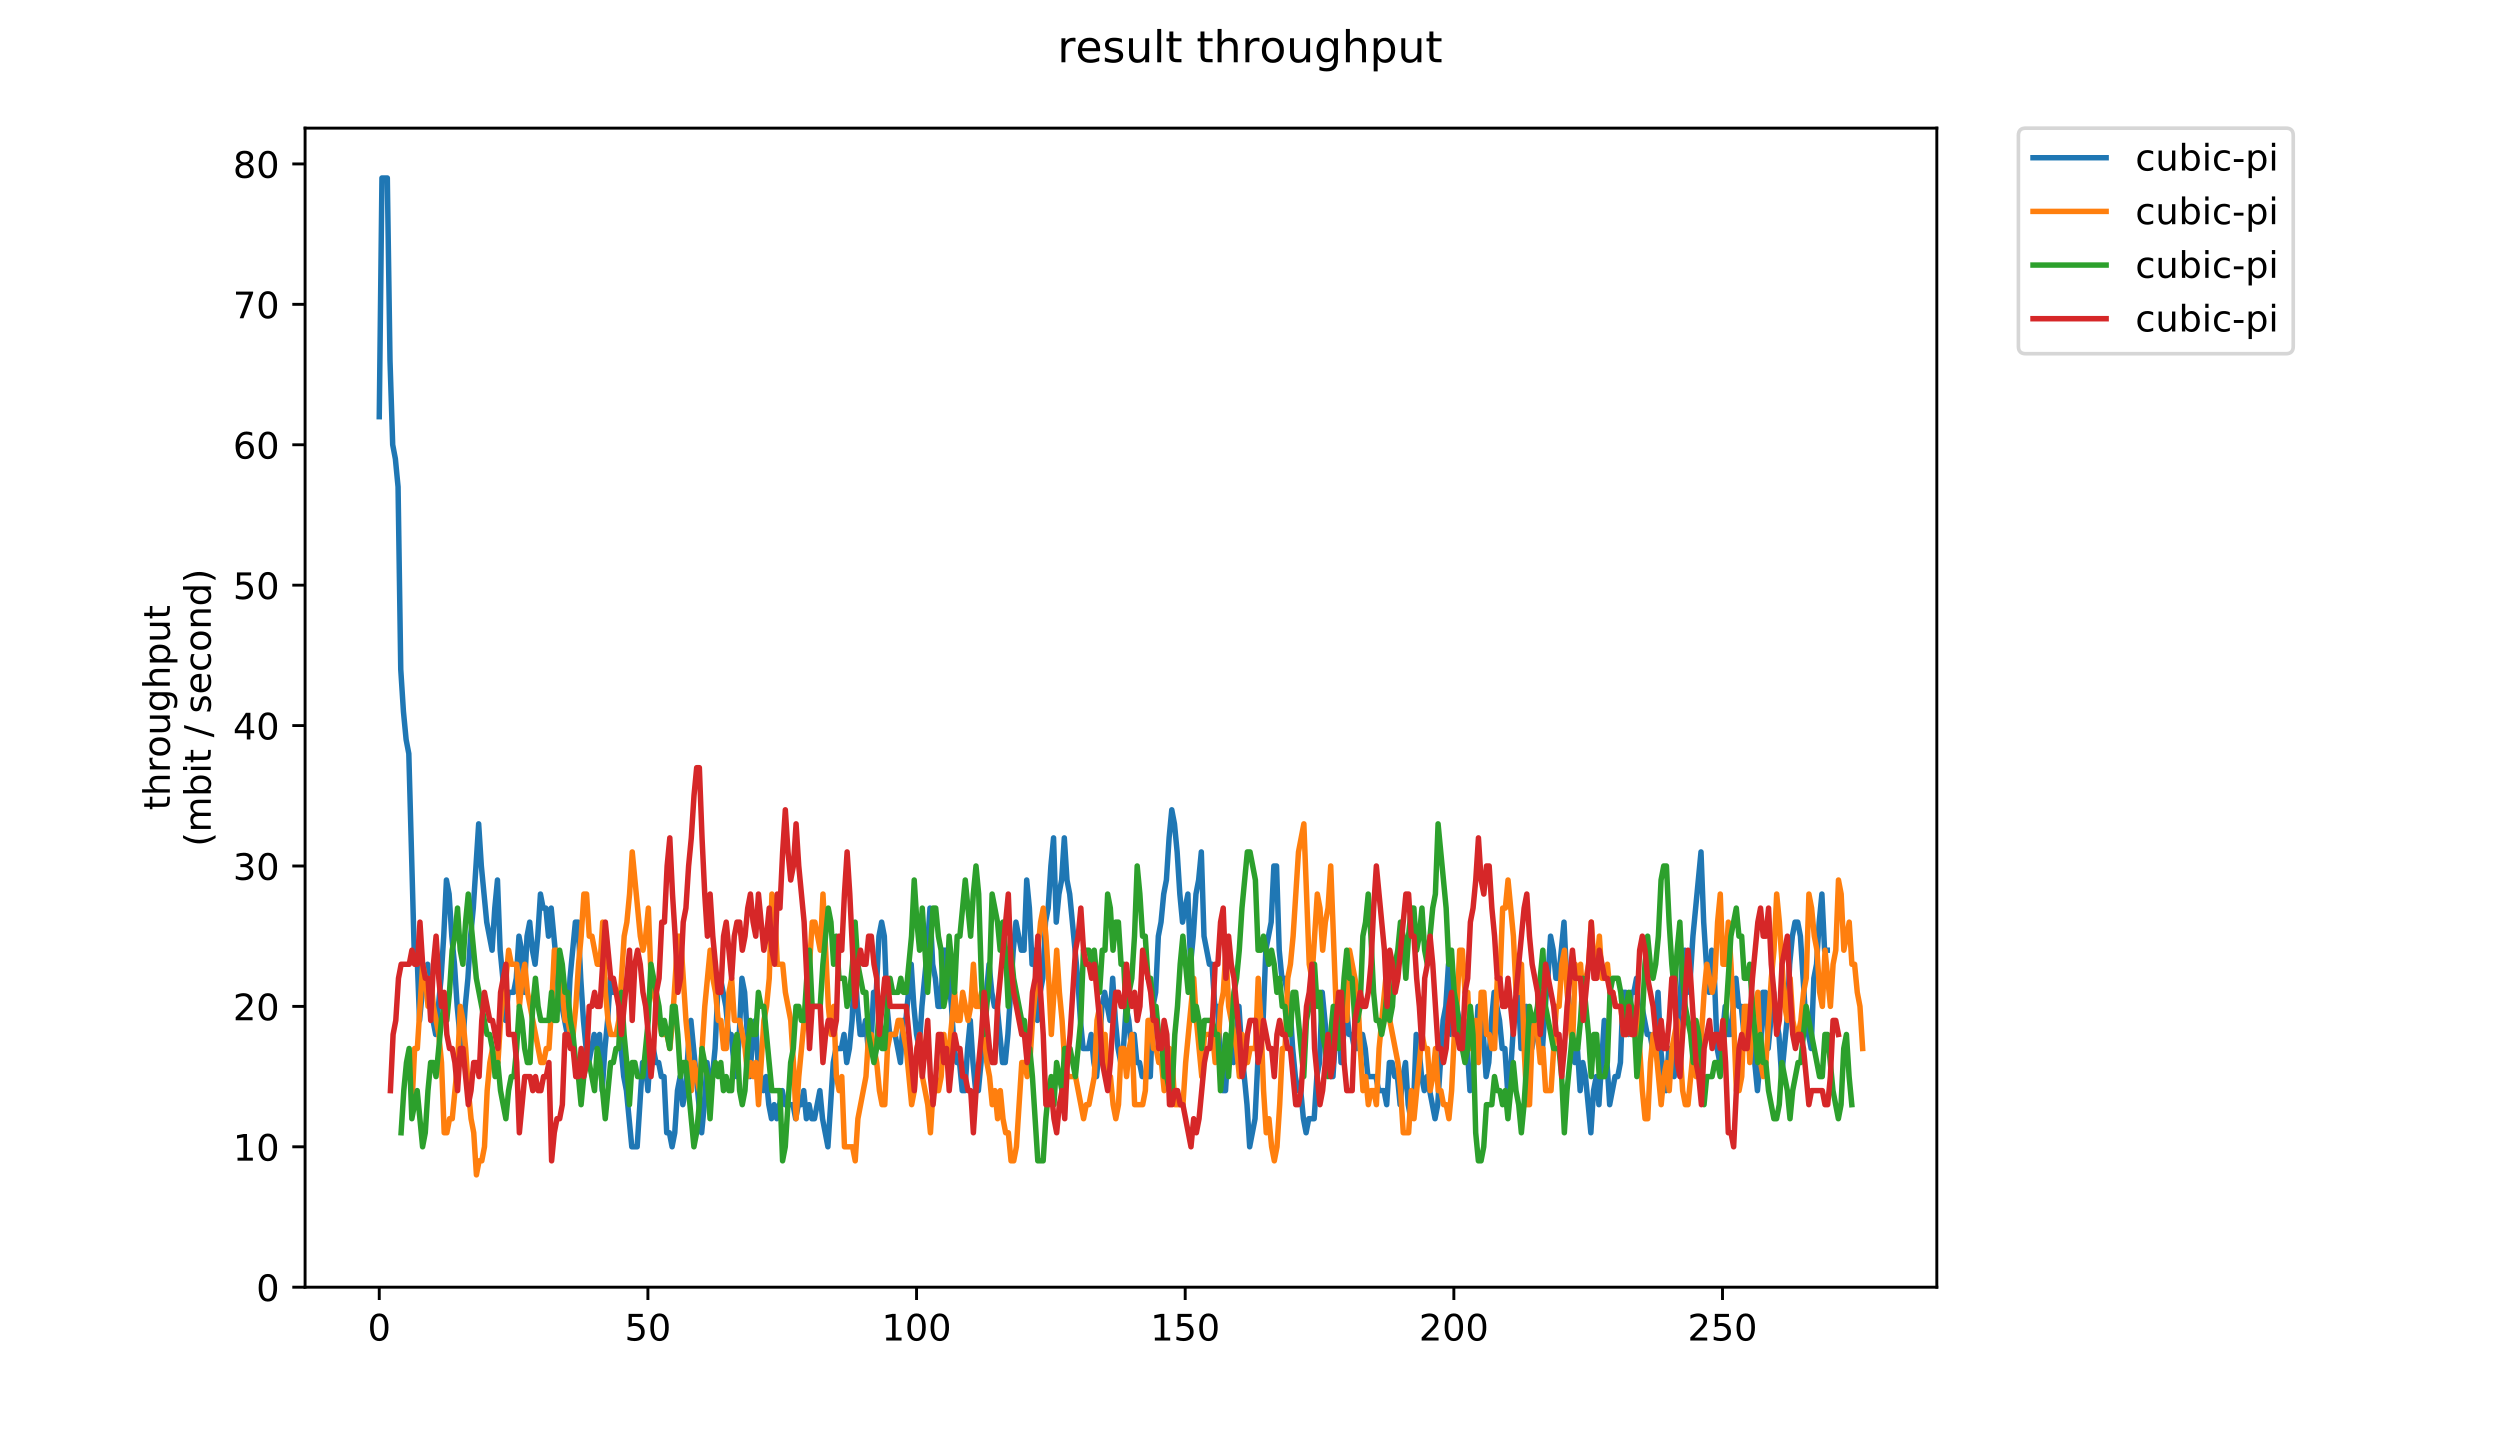 <?xml version="1.0" encoding="utf-8" standalone="no"?>
<!DOCTYPE svg PUBLIC "-//W3C//DTD SVG 1.1//EN"
  "http://www.w3.org/Graphics/SVG/1.1/DTD/svg11.dtd">
<!-- Created with matplotlib (https://matplotlib.org/) -->
<svg height="396pt" version="1.1" viewBox="0 0 684 396" width="684pt" xmlns="http://www.w3.org/2000/svg" xmlns:xlink="http://www.w3.org/1999/xlink">
 <defs>
  <style type="text/css">
*{stroke-linecap:butt;stroke-linejoin:round;}
  </style>
 </defs>
 <g id="figure_1">
  <g id="patch_1">
   <path d="M 0 396 
L 684 396 
L 684 0 
L 0 0 
z
" style="fill:#ffffff;"/>
  </g>
  <g id="axes_1">
   <g id="patch_2">
    <path d="M 83.472 352.174 
L 529.913 352.174 
L 529.913 35.062 
L 83.472 35.062 
z
" style="fill:#ffffff;"/>
   </g>
   <g id="matplotlib.axis_1">
    <g id="xtick_1">
     <g id="line2d_1">
      <defs>
       <path d="M 0 0 
L 0 3.5 
" id="m5f8011badd" style="stroke:#000000;stroke-width:0.8;"/>
      </defs>
      <g>
       <use style="stroke:#000000;stroke-width:0.8;" x="103.765" xlink:href="#m5f8011badd" y="352.174"/>
      </g>
     </g>
     <g id="text_1">
      <!-- 0 -->
      <defs>
       <path d="M 31.781 66.406 
Q 24.172 66.406 20.328 58.906 
Q 16.5 51.422 16.5 36.375 
Q 16.5 21.391 20.328 13.891 
Q 24.172 6.391 31.781 6.391 
Q 39.453 6.391 43.281 13.891 
Q 47.125 21.391 47.125 36.375 
Q 47.125 51.422 43.281 58.906 
Q 39.453 66.406 31.781 66.406 
z
M 31.781 74.219 
Q 44.047 74.219 50.516 64.516 
Q 56.984 54.828 56.984 36.375 
Q 56.984 17.969 50.516 8.266 
Q 44.047 -1.422 31.781 -1.422 
Q 19.531 -1.422 13.062 8.266 
Q 6.594 17.969 6.594 36.375 
Q 6.594 54.828 13.062 64.516 
Q 19.531 74.219 31.781 74.219 
z
" id="DejaVuSans-48"/>
      </defs>
      <g transform="translate(100.584 366.773)scale(0.1 -0.1)">
       <use xlink:href="#DejaVuSans-48"/>
      </g>
     </g>
    </g>
    <g id="xtick_2">
     <g id="line2d_2">
      <g>
       <use style="stroke:#000000;stroke-width:0.8;" x="177.267" xlink:href="#m5f8011badd" y="352.174"/>
      </g>
     </g>
     <g id="text_2">
      <!-- 50 -->
      <defs>
       <path d="M 10.797 72.906 
L 49.516 72.906 
L 49.516 64.594 
L 19.828 64.594 
L 19.828 46.734 
Q 21.969 47.469 24.109 47.828 
Q 26.266 48.188 28.422 48.188 
Q 40.625 48.188 47.75 41.5 
Q 54.891 34.812 54.891 23.391 
Q 54.891 11.625 47.562 5.094 
Q 40.234 -1.422 26.906 -1.422 
Q 22.312 -1.422 17.547 -0.641 
Q 12.797 0.141 7.719 1.703 
L 7.719 11.625 
Q 12.109 9.234 16.797 8.062 
Q 21.484 6.891 26.703 6.891 
Q 35.156 6.891 40.078 11.328 
Q 45.016 15.766 45.016 23.391 
Q 45.016 31 40.078 35.438 
Q 35.156 39.891 26.703 39.891 
Q 22.75 39.891 18.812 39.016 
Q 14.891 38.141 10.797 36.281 
z
" id="DejaVuSans-53"/>
      </defs>
      <g transform="translate(170.905 366.773)scale(0.1 -0.1)">
       <use xlink:href="#DejaVuSans-53"/>
       <use x="63.623" xlink:href="#DejaVuSans-48"/>
      </g>
     </g>
    </g>
    <g id="xtick_3">
     <g id="line2d_3">
      <g>
       <use style="stroke:#000000;stroke-width:0.8;" x="250.769" xlink:href="#m5f8011badd" y="352.174"/>
      </g>
     </g>
     <g id="text_3">
      <!-- 100 -->
      <defs>
       <path d="M 12.406 8.297 
L 28.516 8.297 
L 28.516 63.922 
L 10.984 60.406 
L 10.984 69.391 
L 28.422 72.906 
L 38.281 72.906 
L 38.281 8.297 
L 54.391 8.297 
L 54.391 0 
L 12.406 0 
z
" id="DejaVuSans-49"/>
      </defs>
      <g transform="translate(241.226 366.773)scale(0.1 -0.1)">
       <use xlink:href="#DejaVuSans-49"/>
       <use x="63.623" xlink:href="#DejaVuSans-48"/>
       <use x="127.246" xlink:href="#DejaVuSans-48"/>
      </g>
     </g>
    </g>
    <g id="xtick_4">
     <g id="line2d_4">
      <g>
       <use style="stroke:#000000;stroke-width:0.8;" x="324.271" xlink:href="#m5f8011badd" y="352.174"/>
      </g>
     </g>
     <g id="text_4">
      <!-- 150 -->
      <g transform="translate(314.728 366.773)scale(0.1 -0.1)">
       <use xlink:href="#DejaVuSans-49"/>
       <use x="63.623" xlink:href="#DejaVuSans-53"/>
       <use x="127.246" xlink:href="#DejaVuSans-48"/>
      </g>
     </g>
    </g>
    <g id="xtick_5">
     <g id="line2d_5">
      <g>
       <use style="stroke:#000000;stroke-width:0.8;" x="397.774" xlink:href="#m5f8011badd" y="352.174"/>
      </g>
     </g>
     <g id="text_5">
      <!-- 200 -->
      <defs>
       <path d="M 19.188 8.297 
L 53.609 8.297 
L 53.609 0 
L 7.328 0 
L 7.328 8.297 
Q 12.938 14.109 22.625 23.891 
Q 32.328 33.688 34.812 36.531 
Q 39.547 41.844 41.422 45.531 
Q 43.312 49.219 43.312 52.781 
Q 43.312 58.594 39.234 62.25 
Q 35.156 65.922 28.609 65.922 
Q 23.969 65.922 18.812 64.312 
Q 13.672 62.703 7.812 59.422 
L 7.812 69.391 
Q 13.766 71.781 18.938 73 
Q 24.125 74.219 28.422 74.219 
Q 39.75 74.219 46.484 68.547 
Q 53.219 62.891 53.219 53.422 
Q 53.219 48.922 51.531 44.891 
Q 49.859 40.875 45.406 35.406 
Q 44.188 33.984 37.641 27.219 
Q 31.109 20.453 19.188 8.297 
z
" id="DejaVuSans-50"/>
      </defs>
      <g transform="translate(388.23 366.773)scale(0.1 -0.1)">
       <use xlink:href="#DejaVuSans-50"/>
       <use x="63.623" xlink:href="#DejaVuSans-48"/>
       <use x="127.246" xlink:href="#DejaVuSans-48"/>
      </g>
     </g>
    </g>
    <g id="xtick_6">
     <g id="line2d_6">
      <g>
       <use style="stroke:#000000;stroke-width:0.8;" x="471.276" xlink:href="#m5f8011badd" y="352.174"/>
      </g>
     </g>
     <g id="text_6">
      <!-- 250 -->
      <g transform="translate(461.732 366.773)scale(0.1 -0.1)">
       <use xlink:href="#DejaVuSans-50"/>
       <use x="63.623" xlink:href="#DejaVuSans-53"/>
       <use x="127.246" xlink:href="#DejaVuSans-48"/>
      </g>
     </g>
    </g>
   </g>
   <g id="matplotlib.axis_2">
    <g id="ytick_1">
     <g id="line2d_7">
      <defs>
       <path d="M 0 0 
L -3.5 0 
" id="m1d75eee32a" style="stroke:#000000;stroke-width:0.8;"/>
      </defs>
      <g>
       <use style="stroke:#000000;stroke-width:0.8;" x="83.472" xlink:href="#m1d75eee32a" y="352.174"/>
      </g>
     </g>
     <g id="text_7">
      <!-- 0 -->
      <g transform="translate(70.11 355.973)scale(0.1 -0.1)">
       <use xlink:href="#DejaVuSans-48"/>
      </g>
     </g>
    </g>
    <g id="ytick_2">
     <g id="line2d_8">
      <g>
       <use style="stroke:#000000;stroke-width:0.8;" x="83.472" xlink:href="#m1d75eee32a" y="313.76"/>
      </g>
     </g>
     <g id="text_8">
      <!-- 10 -->
      <g transform="translate(63.747 317.559)scale(0.1 -0.1)">
       <use xlink:href="#DejaVuSans-49"/>
       <use x="63.623" xlink:href="#DejaVuSans-48"/>
      </g>
     </g>
    </g>
    <g id="ytick_3">
     <g id="line2d_9">
      <g>
       <use style="stroke:#000000;stroke-width:0.8;" x="83.472" xlink:href="#m1d75eee32a" y="275.345"/>
      </g>
     </g>
     <g id="text_9">
      <!-- 20 -->
      <g transform="translate(63.747 279.144)scale(0.1 -0.1)">
       <use xlink:href="#DejaVuSans-50"/>
       <use x="63.623" xlink:href="#DejaVuSans-48"/>
      </g>
     </g>
    </g>
    <g id="ytick_4">
     <g id="line2d_10">
      <g>
       <use style="stroke:#000000;stroke-width:0.8;" x="83.472" xlink:href="#m1d75eee32a" y="236.931"/>
      </g>
     </g>
     <g id="text_10">
      <!-- 30 -->
      <defs>
       <path d="M 40.578 39.312 
Q 47.656 37.797 51.625 33 
Q 55.609 28.219 55.609 21.188 
Q 55.609 10.406 48.188 4.484 
Q 40.766 -1.422 27.094 -1.422 
Q 22.516 -1.422 17.656 -0.516 
Q 12.797 0.391 7.625 2.203 
L 7.625 11.719 
Q 11.719 9.328 16.594 8.109 
Q 21.484 6.891 26.812 6.891 
Q 36.078 6.891 40.938 10.547 
Q 45.797 14.203 45.797 21.188 
Q 45.797 27.641 41.281 31.266 
Q 36.766 34.906 28.719 34.906 
L 20.219 34.906 
L 20.219 43.016 
L 29.109 43.016 
Q 36.375 43.016 40.234 45.922 
Q 44.094 48.828 44.094 54.297 
Q 44.094 59.906 40.109 62.906 
Q 36.141 65.922 28.719 65.922 
Q 24.656 65.922 20.016 65.031 
Q 15.375 64.156 9.812 62.312 
L 9.812 71.094 
Q 15.438 72.656 20.344 73.438 
Q 25.25 74.219 29.594 74.219 
Q 40.828 74.219 47.359 69.109 
Q 53.906 64.016 53.906 55.328 
Q 53.906 49.266 50.438 45.094 
Q 46.969 40.922 40.578 39.312 
z
" id="DejaVuSans-51"/>
      </defs>
      <g transform="translate(63.747 240.73)scale(0.1 -0.1)">
       <use xlink:href="#DejaVuSans-51"/>
       <use x="63.623" xlink:href="#DejaVuSans-48"/>
      </g>
     </g>
    </g>
    <g id="ytick_5">
     <g id="line2d_11">
      <g>
       <use style="stroke:#000000;stroke-width:0.8;" x="83.472" xlink:href="#m1d75eee32a" y="198.516"/>
      </g>
     </g>
     <g id="text_11">
      <!-- 40 -->
      <defs>
       <path d="M 37.797 64.312 
L 12.891 25.391 
L 37.797 25.391 
z
M 35.203 72.906 
L 47.609 72.906 
L 47.609 25.391 
L 58.016 25.391 
L 58.016 17.188 
L 47.609 17.188 
L 47.609 0 
L 37.797 0 
L 37.797 17.188 
L 4.891 17.188 
L 4.891 26.703 
z
" id="DejaVuSans-52"/>
      </defs>
      <g transform="translate(63.747 202.315)scale(0.1 -0.1)">
       <use xlink:href="#DejaVuSans-52"/>
       <use x="63.623" xlink:href="#DejaVuSans-48"/>
      </g>
     </g>
    </g>
    <g id="ytick_6">
     <g id="line2d_12">
      <g>
       <use style="stroke:#000000;stroke-width:0.8;" x="83.472" xlink:href="#m1d75eee32a" y="160.102"/>
      </g>
     </g>
     <g id="text_12">
      <!-- 50 -->
      <g transform="translate(63.747 163.901)scale(0.1 -0.1)">
       <use xlink:href="#DejaVuSans-53"/>
       <use x="63.623" xlink:href="#DejaVuSans-48"/>
      </g>
     </g>
    </g>
    <g id="ytick_7">
     <g id="line2d_13">
      <g>
       <use style="stroke:#000000;stroke-width:0.8;" x="83.472" xlink:href="#m1d75eee32a" y="121.687"/>
      </g>
     </g>
     <g id="text_13">
      <!-- 60 -->
      <defs>
       <path d="M 33.016 40.375 
Q 26.375 40.375 22.484 35.828 
Q 18.609 31.297 18.609 23.391 
Q 18.609 15.531 22.484 10.953 
Q 26.375 6.391 33.016 6.391 
Q 39.656 6.391 43.531 10.953 
Q 47.406 15.531 47.406 23.391 
Q 47.406 31.297 43.531 35.828 
Q 39.656 40.375 33.016 40.375 
z
M 52.594 71.297 
L 52.594 62.312 
Q 48.875 64.062 45.094 64.984 
Q 41.312 65.922 37.594 65.922 
Q 27.828 65.922 22.672 59.328 
Q 17.531 52.734 16.797 39.406 
Q 19.672 43.656 24.016 45.922 
Q 28.375 48.188 33.594 48.188 
Q 44.578 48.188 50.953 41.516 
Q 57.328 34.859 57.328 23.391 
Q 57.328 12.156 50.688 5.359 
Q 44.047 -1.422 33.016 -1.422 
Q 20.359 -1.422 13.672 8.266 
Q 6.984 17.969 6.984 36.375 
Q 6.984 53.656 15.188 63.938 
Q 23.391 74.219 37.203 74.219 
Q 40.922 74.219 44.703 73.484 
Q 48.484 72.75 52.594 71.297 
z
" id="DejaVuSans-54"/>
      </defs>
      <g transform="translate(63.747 125.486)scale(0.1 -0.1)">
       <use xlink:href="#DejaVuSans-54"/>
       <use x="63.623" xlink:href="#DejaVuSans-48"/>
      </g>
     </g>
    </g>
    <g id="ytick_8">
     <g id="line2d_14">
      <g>
       <use style="stroke:#000000;stroke-width:0.8;" x="83.472" xlink:href="#m1d75eee32a" y="83.273"/>
      </g>
     </g>
     <g id="text_14">
      <!-- 70 -->
      <defs>
       <path d="M 8.203 72.906 
L 55.078 72.906 
L 55.078 68.703 
L 28.609 0 
L 18.312 0 
L 43.219 64.594 
L 8.203 64.594 
z
" id="DejaVuSans-55"/>
      </defs>
      <g transform="translate(63.747 87.072)scale(0.1 -0.1)">
       <use xlink:href="#DejaVuSans-55"/>
       <use x="63.623" xlink:href="#DejaVuSans-48"/>
      </g>
     </g>
    </g>
    <g id="ytick_9">
     <g id="line2d_15">
      <g>
       <use style="stroke:#000000;stroke-width:0.8;" x="83.472" xlink:href="#m1d75eee32a" y="44.858"/>
      </g>
     </g>
     <g id="text_15">
      <!-- 80 -->
      <defs>
       <path d="M 31.781 34.625 
Q 24.75 34.625 20.719 30.859 
Q 16.703 27.094 16.703 20.516 
Q 16.703 13.922 20.719 10.156 
Q 24.75 6.391 31.781 6.391 
Q 38.812 6.391 42.859 10.172 
Q 46.922 13.969 46.922 20.516 
Q 46.922 27.094 42.891 30.859 
Q 38.875 34.625 31.781 34.625 
z
M 21.922 38.812 
Q 15.578 40.375 12.031 44.719 
Q 8.5 49.078 8.5 55.328 
Q 8.5 64.062 14.719 69.141 
Q 20.953 74.219 31.781 74.219 
Q 42.672 74.219 48.875 69.141 
Q 55.078 64.062 55.078 55.328 
Q 55.078 49.078 51.531 44.719 
Q 48 40.375 41.703 38.812 
Q 48.828 37.156 52.797 32.312 
Q 56.781 27.484 56.781 20.516 
Q 56.781 9.906 50.312 4.234 
Q 43.844 -1.422 31.781 -1.422 
Q 19.734 -1.422 13.25 4.234 
Q 6.781 9.906 6.781 20.516 
Q 6.781 27.484 10.781 32.312 
Q 14.797 37.156 21.922 38.812 
z
M 18.312 54.391 
Q 18.312 48.734 21.844 45.562 
Q 25.391 42.391 31.781 42.391 
Q 38.141 42.391 41.719 45.562 
Q 45.312 48.734 45.312 54.391 
Q 45.312 60.062 41.719 63.234 
Q 38.141 66.406 31.781 66.406 
Q 25.391 66.406 21.844 63.234 
Q 18.312 60.062 18.312 54.391 
z
" id="DejaVuSans-56"/>
      </defs>
      <g transform="translate(63.747 48.657)scale(0.1 -0.1)">
       <use xlink:href="#DejaVuSans-56"/>
       <use x="63.623" xlink:href="#DejaVuSans-48"/>
      </g>
     </g>
    </g>
    <g id="text_16">
     <!-- throughput -->
     <defs>
      <path d="M 18.312 70.219 
L 18.312 54.688 
L 36.812 54.688 
L 36.812 47.703 
L 18.312 47.703 
L 18.312 18.016 
Q 18.312 11.328 20.141 9.422 
Q 21.969 7.516 27.594 7.516 
L 36.812 7.516 
L 36.812 0 
L 27.594 0 
Q 17.188 0 13.234 3.875 
Q 9.281 7.766 9.281 18.016 
L 9.281 47.703 
L 2.688 47.703 
L 2.688 54.688 
L 9.281 54.688 
L 9.281 70.219 
z
" id="DejaVuSans-116"/>
      <path d="M 54.891 33.016 
L 54.891 0 
L 45.906 0 
L 45.906 32.719 
Q 45.906 40.484 42.875 44.328 
Q 39.844 48.188 33.797 48.188 
Q 26.516 48.188 22.312 43.547 
Q 18.109 38.922 18.109 30.906 
L 18.109 0 
L 9.078 0 
L 9.078 75.984 
L 18.109 75.984 
L 18.109 46.188 
Q 21.344 51.125 25.703 53.562 
Q 30.078 56 35.797 56 
Q 45.219 56 50.047 50.172 
Q 54.891 44.344 54.891 33.016 
z
" id="DejaVuSans-104"/>
      <path d="M 41.109 46.297 
Q 39.594 47.172 37.812 47.578 
Q 36.031 48 33.891 48 
Q 26.266 48 22.188 43.047 
Q 18.109 38.094 18.109 28.812 
L 18.109 0 
L 9.078 0 
L 9.078 54.688 
L 18.109 54.688 
L 18.109 46.188 
Q 20.953 51.172 25.484 53.578 
Q 30.031 56 36.531 56 
Q 37.453 56 38.578 55.875 
Q 39.703 55.766 41.062 55.516 
z
" id="DejaVuSans-114"/>
      <path d="M 30.609 48.391 
Q 23.391 48.391 19.188 42.75 
Q 14.984 37.109 14.984 27.297 
Q 14.984 17.484 19.156 11.844 
Q 23.344 6.203 30.609 6.203 
Q 37.797 6.203 41.984 11.859 
Q 46.188 17.531 46.188 27.297 
Q 46.188 37.016 41.984 42.703 
Q 37.797 48.391 30.609 48.391 
z
M 30.609 56 
Q 42.328 56 49.016 48.375 
Q 55.719 40.766 55.719 27.297 
Q 55.719 13.875 49.016 6.219 
Q 42.328 -1.422 30.609 -1.422 
Q 18.844 -1.422 12.172 6.219 
Q 5.516 13.875 5.516 27.297 
Q 5.516 40.766 12.172 48.375 
Q 18.844 56 30.609 56 
z
" id="DejaVuSans-111"/>
      <path d="M 8.5 21.578 
L 8.5 54.688 
L 17.484 54.688 
L 17.484 21.922 
Q 17.484 14.156 20.5 10.266 
Q 23.531 6.391 29.594 6.391 
Q 36.859 6.391 41.078 11.031 
Q 45.312 15.672 45.312 23.688 
L 45.312 54.688 
L 54.297 54.688 
L 54.297 0 
L 45.312 0 
L 45.312 8.406 
Q 42.047 3.422 37.719 1 
Q 33.406 -1.422 27.688 -1.422 
Q 18.266 -1.422 13.375 4.438 
Q 8.5 10.297 8.5 21.578 
z
M 31.109 56 
z
" id="DejaVuSans-117"/>
      <path d="M 45.406 27.984 
Q 45.406 37.75 41.375 43.109 
Q 37.359 48.484 30.078 48.484 
Q 22.859 48.484 18.828 43.109 
Q 14.797 37.75 14.797 27.984 
Q 14.797 18.266 18.828 12.891 
Q 22.859 7.516 30.078 7.516 
Q 37.359 7.516 41.375 12.891 
Q 45.406 18.266 45.406 27.984 
z
M 54.391 6.781 
Q 54.391 -7.172 48.188 -13.984 
Q 42 -20.797 29.203 -20.797 
Q 24.469 -20.797 20.266 -20.094 
Q 16.062 -19.391 12.109 -17.922 
L 12.109 -9.188 
Q 16.062 -11.328 19.922 -12.344 
Q 23.781 -13.375 27.781 -13.375 
Q 36.625 -13.375 41.016 -8.766 
Q 45.406 -4.156 45.406 5.172 
L 45.406 9.625 
Q 42.625 4.781 38.281 2.391 
Q 33.938 0 27.875 0 
Q 17.828 0 11.672 7.656 
Q 5.516 15.328 5.516 27.984 
Q 5.516 40.672 11.672 48.328 
Q 17.828 56 27.875 56 
Q 33.938 56 38.281 53.609 
Q 42.625 51.219 45.406 46.391 
L 45.406 54.688 
L 54.391 54.688 
z
" id="DejaVuSans-103"/>
      <path d="M 18.109 8.203 
L 18.109 -20.797 
L 9.078 -20.797 
L 9.078 54.688 
L 18.109 54.688 
L 18.109 46.391 
Q 20.953 51.266 25.266 53.625 
Q 29.594 56 35.594 56 
Q 45.562 56 51.781 48.094 
Q 58.016 40.188 58.016 27.297 
Q 58.016 14.406 51.781 6.484 
Q 45.562 -1.422 35.594 -1.422 
Q 29.594 -1.422 25.266 0.953 
Q 20.953 3.328 18.109 8.203 
z
M 48.688 27.297 
Q 48.688 37.203 44.609 42.844 
Q 40.531 48.484 33.406 48.484 
Q 26.266 48.484 22.188 42.844 
Q 18.109 37.203 18.109 27.297 
Q 18.109 17.391 22.188 11.75 
Q 26.266 6.109 33.406 6.109 
Q 40.531 6.109 44.609 11.75 
Q 48.688 17.391 48.688 27.297 
z
" id="DejaVuSans-112"/>
     </defs>
     <g transform="translate(46.47 221.675)rotate(-90)scale(0.1 -0.1)">
      <use xlink:href="#DejaVuSans-116"/>
      <use x="39.209" xlink:href="#DejaVuSans-104"/>
      <use x="102.588" xlink:href="#DejaVuSans-114"/>
      <use x="143.67" xlink:href="#DejaVuSans-111"/>
      <use x="204.852" xlink:href="#DejaVuSans-117"/>
      <use x="268.23" xlink:href="#DejaVuSans-103"/>
      <use x="331.707" xlink:href="#DejaVuSans-104"/>
      <use x="395.086" xlink:href="#DejaVuSans-112"/>
      <use x="458.562" xlink:href="#DejaVuSans-117"/>
      <use x="521.941" xlink:href="#DejaVuSans-116"/>
     </g>
     <!-- (mbit / second) -->
     <defs>
      <path d="M 31 75.875 
Q 24.469 64.656 21.281 53.656 
Q 18.109 42.672 18.109 31.391 
Q 18.109 20.125 21.312 9.062 
Q 24.516 -2 31 -13.188 
L 23.188 -13.188 
Q 15.875 -1.703 12.234 9.375 
Q 8.594 20.453 8.594 31.391 
Q 8.594 42.281 12.203 53.312 
Q 15.828 64.359 23.188 75.875 
z
" id="DejaVuSans-40"/>
      <path d="M 52 44.188 
Q 55.375 50.25 60.062 53.125 
Q 64.75 56 71.094 56 
Q 79.641 56 84.281 50.016 
Q 88.922 44.047 88.922 33.016 
L 88.922 0 
L 79.891 0 
L 79.891 32.719 
Q 79.891 40.578 77.094 44.375 
Q 74.312 48.188 68.609 48.188 
Q 61.625 48.188 57.562 43.547 
Q 53.516 38.922 53.516 30.906 
L 53.516 0 
L 44.484 0 
L 44.484 32.719 
Q 44.484 40.625 41.703 44.406 
Q 38.922 48.188 33.109 48.188 
Q 26.219 48.188 22.156 43.531 
Q 18.109 38.875 18.109 30.906 
L 18.109 0 
L 9.078 0 
L 9.078 54.688 
L 18.109 54.688 
L 18.109 46.188 
Q 21.188 51.219 25.484 53.609 
Q 29.781 56 35.688 56 
Q 41.656 56 45.828 52.969 
Q 50 49.953 52 44.188 
z
" id="DejaVuSans-109"/>
      <path d="M 48.688 27.297 
Q 48.688 37.203 44.609 42.844 
Q 40.531 48.484 33.406 48.484 
Q 26.266 48.484 22.188 42.844 
Q 18.109 37.203 18.109 27.297 
Q 18.109 17.391 22.188 11.75 
Q 26.266 6.109 33.406 6.109 
Q 40.531 6.109 44.609 11.75 
Q 48.688 17.391 48.688 27.297 
z
M 18.109 46.391 
Q 20.953 51.266 25.266 53.625 
Q 29.594 56 35.594 56 
Q 45.562 56 51.781 48.094 
Q 58.016 40.188 58.016 27.297 
Q 58.016 14.406 51.781 6.484 
Q 45.562 -1.422 35.594 -1.422 
Q 29.594 -1.422 25.266 0.953 
Q 20.953 3.328 18.109 8.203 
L 18.109 0 
L 9.078 0 
L 9.078 75.984 
L 18.109 75.984 
z
" id="DejaVuSans-98"/>
      <path d="M 9.422 54.688 
L 18.406 54.688 
L 18.406 0 
L 9.422 0 
z
M 9.422 75.984 
L 18.406 75.984 
L 18.406 64.594 
L 9.422 64.594 
z
" id="DejaVuSans-105"/>
      <path id="DejaVuSans-32"/>
      <path d="M 25.391 72.906 
L 33.688 72.906 
L 8.297 -9.281 
L 0 -9.281 
z
" id="DejaVuSans-47"/>
      <path d="M 44.281 53.078 
L 44.281 44.578 
Q 40.484 46.531 36.375 47.5 
Q 32.281 48.484 27.875 48.484 
Q 21.188 48.484 17.844 46.438 
Q 14.5 44.391 14.5 40.281 
Q 14.5 37.156 16.891 35.375 
Q 19.281 33.594 26.516 31.984 
L 29.594 31.297 
Q 39.156 29.25 43.188 25.516 
Q 47.219 21.781 47.219 15.094 
Q 47.219 7.469 41.188 3.016 
Q 35.156 -1.422 24.609 -1.422 
Q 20.219 -1.422 15.453 -0.562 
Q 10.688 0.297 5.422 2 
L 5.422 11.281 
Q 10.406 8.688 15.234 7.391 
Q 20.062 6.109 24.812 6.109 
Q 31.156 6.109 34.562 8.281 
Q 37.984 10.453 37.984 14.406 
Q 37.984 18.062 35.516 20.016 
Q 33.062 21.969 24.703 23.781 
L 21.578 24.516 
Q 13.234 26.266 9.516 29.906 
Q 5.812 33.547 5.812 39.891 
Q 5.812 47.609 11.281 51.797 
Q 16.75 56 26.812 56 
Q 31.781 56 36.172 55.266 
Q 40.578 54.547 44.281 53.078 
z
" id="DejaVuSans-115"/>
      <path d="M 56.203 29.594 
L 56.203 25.203 
L 14.891 25.203 
Q 15.484 15.922 20.484 11.062 
Q 25.484 6.203 34.422 6.203 
Q 39.594 6.203 44.453 7.469 
Q 49.312 8.734 54.109 11.281 
L 54.109 2.781 
Q 49.266 0.734 44.188 -0.344 
Q 39.109 -1.422 33.891 -1.422 
Q 20.797 -1.422 13.156 6.188 
Q 5.516 13.812 5.516 26.812 
Q 5.516 40.234 12.766 48.109 
Q 20.016 56 32.328 56 
Q 43.359 56 49.781 48.891 
Q 56.203 41.797 56.203 29.594 
z
M 47.219 32.234 
Q 47.125 39.594 43.094 43.984 
Q 39.062 48.391 32.422 48.391 
Q 24.906 48.391 20.391 44.141 
Q 15.875 39.891 15.188 32.172 
z
" id="DejaVuSans-101"/>
      <path d="M 48.781 52.594 
L 48.781 44.188 
Q 44.969 46.297 41.141 47.344 
Q 37.312 48.391 33.406 48.391 
Q 24.656 48.391 19.812 42.844 
Q 14.984 37.312 14.984 27.297 
Q 14.984 17.281 19.812 11.734 
Q 24.656 6.203 33.406 6.203 
Q 37.312 6.203 41.141 7.25 
Q 44.969 8.297 48.781 10.406 
L 48.781 2.094 
Q 45.016 0.344 40.984 -0.531 
Q 36.969 -1.422 32.422 -1.422 
Q 20.062 -1.422 12.781 6.344 
Q 5.516 14.109 5.516 27.297 
Q 5.516 40.672 12.859 48.328 
Q 20.219 56 33.016 56 
Q 37.156 56 41.109 55.141 
Q 45.062 54.297 48.781 52.594 
z
" id="DejaVuSans-99"/>
      <path d="M 54.891 33.016 
L 54.891 0 
L 45.906 0 
L 45.906 32.719 
Q 45.906 40.484 42.875 44.328 
Q 39.844 48.188 33.797 48.188 
Q 26.516 48.188 22.312 43.547 
Q 18.109 38.922 18.109 30.906 
L 18.109 0 
L 9.078 0 
L 9.078 54.688 
L 18.109 54.688 
L 18.109 46.188 
Q 21.344 51.125 25.703 53.562 
Q 30.078 56 35.797 56 
Q 45.219 56 50.047 50.172 
Q 54.891 44.344 54.891 33.016 
z
" id="DejaVuSans-110"/>
      <path d="M 45.406 46.391 
L 45.406 75.984 
L 54.391 75.984 
L 54.391 0 
L 45.406 0 
L 45.406 8.203 
Q 42.578 3.328 38.25 0.953 
Q 33.938 -1.422 27.875 -1.422 
Q 17.969 -1.422 11.734 6.484 
Q 5.516 14.406 5.516 27.297 
Q 5.516 40.188 11.734 48.094 
Q 17.969 56 27.875 56 
Q 33.938 56 38.25 53.625 
Q 42.578 51.266 45.406 46.391 
z
M 14.797 27.297 
Q 14.797 17.391 18.875 11.75 
Q 22.953 6.109 30.078 6.109 
Q 37.203 6.109 41.297 11.75 
Q 45.406 17.391 45.406 27.297 
Q 45.406 37.203 41.297 42.844 
Q 37.203 48.484 30.078 48.484 
Q 22.953 48.484 18.875 42.844 
Q 14.797 37.203 14.797 27.297 
z
" id="DejaVuSans-100"/>
      <path d="M 8.016 75.875 
L 15.828 75.875 
Q 23.141 64.359 26.781 53.312 
Q 30.422 42.281 30.422 31.391 
Q 30.422 20.453 26.781 9.375 
Q 23.141 -1.703 15.828 -13.188 
L 8.016 -13.188 
Q 14.5 -2 17.703 9.062 
Q 20.906 20.125 20.906 31.391 
Q 20.906 42.672 17.703 53.656 
Q 14.5 64.656 8.016 75.875 
z
" id="DejaVuSans-41"/>
     </defs>
     <g transform="translate(57.668 231.609)rotate(-90)scale(0.1 -0.1)">
      <use xlink:href="#DejaVuSans-40"/>
      <use x="39.014" xlink:href="#DejaVuSans-109"/>
      <use x="136.426" xlink:href="#DejaVuSans-98"/>
      <use x="199.902" xlink:href="#DejaVuSans-105"/>
      <use x="227.686" xlink:href="#DejaVuSans-116"/>
      <use x="266.895" xlink:href="#DejaVuSans-32"/>
      <use x="298.682" xlink:href="#DejaVuSans-47"/>
      <use x="332.373" xlink:href="#DejaVuSans-32"/>
      <use x="364.16" xlink:href="#DejaVuSans-115"/>
      <use x="416.26" xlink:href="#DejaVuSans-101"/>
      <use x="477.783" xlink:href="#DejaVuSans-99"/>
      <use x="532.764" xlink:href="#DejaVuSans-111"/>
      <use x="593.945" xlink:href="#DejaVuSans-110"/>
      <use x="657.324" xlink:href="#DejaVuSans-100"/>
      <use x="720.801" xlink:href="#DejaVuSans-41"/>
     </g>
    </g>
   </g>
   <g id="line2d_16">
    <path clip-path="url(#p97da66fae5)" d="M 103.765 114.004 
L 104.5 48.7 
L 105.97 48.7 
L 106.705 98.638 
L 107.44 121.687 
L 108.175 125.529 
L 108.91 133.212 
L 109.645 183.15 
L 110.38 194.675 
L 111.115 202.358 
L 111.85 206.199 
L 113.32 259.979 
L 114.055 259.979 
L 114.79 279.187 
L 115.525 271.504 
L 116.995 263.821 
L 117.731 275.345 
L 119.201 283.028 
L 120.671 267.662 
L 121.406 256.138 
L 122.141 240.772 
L 122.876 244.614 
L 123.611 256.138 
L 124.346 263.821 
L 125.081 275.345 
L 125.816 283.028 
L 126.551 286.87 
L 127.286 275.345 
L 128.021 267.662 
L 128.756 256.138 
L 129.491 248.455 
L 130.961 225.406 
L 131.696 236.931 
L 133.166 252.296 
L 134.636 259.979 
L 135.371 248.455 
L 136.106 240.772 
L 136.841 259.979 
L 137.576 267.662 
L 138.311 279.187 
L 139.046 271.504 
L 140.516 271.504 
L 141.251 267.662 
L 141.986 256.138 
L 142.721 259.979 
L 143.456 271.504 
L 144.191 256.138 
L 144.926 252.296 
L 145.661 259.979 
L 146.396 263.821 
L 147.131 256.138 
L 147.866 244.614 
L 148.601 248.455 
L 149.336 248.455 
L 150.071 256.138 
L 150.806 248.455 
L 152.276 263.821 
L 153.012 275.345 
L 153.747 275.345 
L 155.217 283.028 
L 155.952 267.662 
L 157.422 252.296 
L 158.157 252.296 
L 158.892 267.662 
L 159.627 279.187 
L 160.362 286.87 
L 161.097 290.711 
L 162.567 283.028 
L 163.302 286.87 
L 164.037 283.028 
L 164.772 298.394 
L 165.507 286.87 
L 166.242 279.187 
L 166.977 267.662 
L 167.712 271.504 
L 169.182 271.504 
L 169.917 286.87 
L 170.652 294.552 
L 171.387 298.394 
L 172.857 313.76 
L 174.327 313.76 
L 175.797 290.711 
L 176.532 290.711 
L 177.267 298.394 
L 178.002 286.87 
L 178.737 286.87 
L 179.472 290.711 
L 180.207 290.711 
L 180.942 294.552 
L 181.677 294.552 
L 182.412 309.918 
L 183.147 309.918 
L 183.882 313.76 
L 184.617 309.918 
L 185.352 298.394 
L 186.087 294.552 
L 186.822 302.235 
L 187.558 298.394 
L 188.293 286.87 
L 189.028 279.187 
L 191.968 309.918 
L 192.703 302.235 
L 193.438 290.711 
L 194.173 298.394 
L 194.908 294.552 
L 195.643 286.87 
L 196.378 271.504 
L 197.113 267.662 
L 198.583 275.345 
L 199.318 283.028 
L 200.053 283.028 
L 200.788 290.711 
L 201.523 294.552 
L 202.258 283.028 
L 202.993 267.662 
L 203.728 271.504 
L 205.198 294.552 
L 205.933 283.028 
L 206.668 279.187 
L 207.403 290.711 
L 208.873 298.394 
L 209.608 294.552 
L 210.343 302.235 
L 211.078 306.077 
L 211.813 302.235 
L 212.548 306.077 
L 214.018 298.394 
L 214.753 302.235 
L 216.958 302.235 
L 217.693 306.077 
L 218.428 302.235 
L 219.163 302.235 
L 219.898 298.394 
L 220.633 306.077 
L 221.368 302.235 
L 222.103 306.077 
L 222.839 306.077 
L 224.309 298.394 
L 225.044 306.077 
L 226.514 313.76 
L 227.984 290.711 
L 228.719 286.87 
L 230.189 286.87 
L 230.924 283.028 
L 231.659 290.711 
L 232.394 286.87 
L 233.129 279.187 
L 233.864 263.821 
L 234.599 275.345 
L 235.334 283.028 
L 236.069 283.028 
L 236.804 279.187 
L 237.539 286.87 
L 238.274 286.87 
L 239.009 271.504 
L 239.744 271.504 
L 240.479 256.138 
L 241.214 252.296 
L 241.949 256.138 
L 242.684 275.345 
L 243.419 283.028 
L 244.889 283.028 
L 246.359 290.711 
L 247.094 279.187 
L 247.829 279.187 
L 249.299 263.821 
L 250.034 275.345 
L 250.769 283.028 
L 251.504 286.87 
L 252.239 275.345 
L 253.709 259.979 
L 254.444 248.455 
L 255.179 263.821 
L 255.914 267.662 
L 256.649 275.345 
L 257.385 275.345 
L 258.12 259.979 
L 258.855 259.979 
L 260.325 275.345 
L 261.06 286.87 
L 261.795 290.711 
L 262.53 290.711 
L 263.265 298.394 
L 264 298.394 
L 264.735 286.87 
L 265.47 279.187 
L 266.205 290.711 
L 266.94 298.394 
L 267.675 298.394 
L 268.41 290.711 
L 269.145 275.345 
L 269.88 271.504 
L 270.615 263.821 
L 271.35 271.504 
L 272.085 275.345 
L 272.82 275.345 
L 274.29 290.711 
L 275.025 290.711 
L 275.76 283.028 
L 277.23 259.979 
L 277.965 252.296 
L 279.435 259.979 
L 280.17 259.979 
L 280.905 240.772 
L 281.64 248.455 
L 282.375 263.821 
L 283.11 259.979 
L 283.845 279.187 
L 284.58 271.504 
L 285.315 267.662 
L 286.05 252.296 
L 286.785 248.455 
L 287.52 236.931 
L 288.255 229.248 
L 288.99 252.296 
L 289.725 244.614 
L 290.46 240.772 
L 291.195 229.248 
L 291.93 240.772 
L 292.666 244.614 
L 294.871 267.662 
L 295.606 279.187 
L 296.341 286.87 
L 297.811 286.87 
L 298.546 283.028 
L 299.281 290.711 
L 300.016 294.552 
L 300.751 286.87 
L 301.486 275.345 
L 302.221 271.504 
L 303.691 279.187 
L 304.426 267.662 
L 305.161 279.187 
L 305.896 286.87 
L 306.631 290.711 
L 307.366 286.87 
L 308.101 275.345 
L 308.836 279.187 
L 309.571 286.87 
L 310.306 283.028 
L 311.041 290.711 
L 311.776 290.711 
L 312.511 294.552 
L 314.716 294.552 
L 315.451 275.345 
L 316.186 271.504 
L 316.921 256.138 
L 317.656 252.296 
L 318.391 244.614 
L 319.126 240.772 
L 319.861 229.248 
L 320.596 221.565 
L 321.331 225.406 
L 322.066 233.089 
L 322.801 244.614 
L 323.536 252.296 
L 325.006 244.614 
L 325.741 263.821 
L 326.476 256.138 
L 327.212 244.614 
L 327.947 240.772 
L 328.682 233.089 
L 329.417 256.138 
L 330.887 263.821 
L 331.622 263.821 
L 332.357 275.345 
L 333.092 275.345 
L 334.562 298.394 
L 335.297 298.394 
L 336.032 286.87 
L 336.767 286.87 
L 337.502 290.711 
L 338.972 275.345 
L 339.707 286.87 
L 341.177 302.235 
L 341.912 313.76 
L 343.382 306.077 
L 344.117 290.711 
L 344.852 286.87 
L 345.587 279.187 
L 346.322 259.979 
L 347.792 252.296 
L 348.527 236.931 
L 349.262 236.931 
L 349.997 259.979 
L 350.732 267.662 
L 351.467 267.662 
L 352.937 275.345 
L 353.672 286.87 
L 354.407 294.552 
L 355.142 298.394 
L 355.877 298.394 
L 356.612 306.077 
L 357.347 309.918 
L 358.082 306.077 
L 359.552 306.077 
L 360.287 294.552 
L 361.022 290.711 
L 361.757 271.504 
L 363.963 294.552 
L 364.698 294.552 
L 365.433 283.028 
L 366.168 275.345 
L 366.903 290.711 
L 368.373 275.345 
L 369.108 283.028 
L 369.843 283.028 
L 370.578 286.87 
L 371.313 286.87 
L 372.048 283.028 
L 372.783 283.028 
L 373.518 286.87 
L 374.253 294.552 
L 376.458 294.552 
L 377.193 298.394 
L 378.663 298.394 
L 379.398 302.235 
L 380.133 290.711 
L 380.868 290.711 
L 381.603 294.552 
L 382.338 294.552 
L 383.073 302.235 
L 383.808 294.552 
L 384.543 290.711 
L 385.278 302.235 
L 386.013 306.077 
L 386.748 302.235 
L 387.483 283.028 
L 388.218 286.87 
L 388.953 294.552 
L 389.688 298.394 
L 390.423 294.552 
L 392.628 306.077 
L 393.363 302.235 
L 394.833 279.187 
L 395.568 275.345 
L 396.303 263.821 
L 397.039 283.028 
L 397.774 271.504 
L 399.244 279.187 
L 400.714 279.187 
L 401.449 286.87 
L 402.184 298.394 
L 402.919 294.552 
L 403.654 286.87 
L 404.389 275.345 
L 405.859 283.028 
L 406.594 294.552 
L 407.329 290.711 
L 408.064 279.187 
L 408.799 271.504 
L 410.269 279.187 
L 411.004 286.87 
L 411.739 286.87 
L 412.474 298.394 
L 413.209 294.552 
L 413.944 283.028 
L 414.679 275.345 
L 415.414 271.504 
L 416.149 286.87 
L 416.884 279.187 
L 417.619 275.345 
L 418.354 279.187 
L 419.089 286.87 
L 420.559 279.187 
L 421.294 271.504 
L 422.029 286.87 
L 422.764 275.345 
L 423.499 267.662 
L 424.234 256.138 
L 424.969 259.979 
L 425.704 267.662 
L 426.439 267.662 
L 427.909 252.296 
L 428.644 267.662 
L 430.849 290.711 
L 431.584 286.87 
L 432.32 298.394 
L 433.055 290.711 
L 433.79 294.552 
L 435.26 309.918 
L 435.995 298.394 
L 436.73 294.552 
L 437.465 302.235 
L 438.935 279.187 
L 440.405 302.235 
L 441.875 294.552 
L 442.61 294.552 
L 443.345 290.711 
L 444.08 271.504 
L 444.815 271.504 
L 445.55 283.028 
L 446.285 271.504 
L 447.02 271.504 
L 447.755 267.662 
L 448.49 279.187 
L 449.225 275.345 
L 450.695 283.028 
L 451.43 283.028 
L 452.165 286.87 
L 452.9 283.028 
L 453.635 271.504 
L 454.37 286.87 
L 455.105 294.552 
L 455.84 298.394 
L 456.575 286.87 
L 458.045 294.552 
L 458.78 283.028 
L 459.515 275.345 
L 460.25 263.821 
L 460.985 259.979 
L 461.72 271.504 
L 462.455 267.662 
L 463.19 256.138 
L 465.395 233.089 
L 466.13 252.296 
L 466.866 263.821 
L 467.601 271.504 
L 468.336 259.979 
L 469.071 267.662 
L 469.806 286.87 
L 470.541 290.711 
L 472.011 275.345 
L 472.746 283.028 
L 473.481 283.028 
L 474.951 267.662 
L 475.686 275.345 
L 476.421 275.345 
L 477.156 283.028 
L 477.891 283.028 
L 478.626 279.187 
L 479.361 286.87 
L 480.096 290.711 
L 480.831 298.394 
L 481.566 290.711 
L 482.301 271.504 
L 483.036 271.504 
L 483.771 286.87 
L 485.241 271.504 
L 485.976 279.187 
L 486.711 283.028 
L 487.446 294.552 
L 488.916 279.187 
L 489.651 263.821 
L 490.386 256.138 
L 491.121 252.296 
L 491.856 252.296 
L 492.591 256.138 
L 494.061 279.187 
L 495.531 286.87 
L 496.266 267.662 
L 497.001 263.821 
L 497.736 252.296 
L 498.471 244.614 
L 499.206 259.979 
L 499.941 259.979 
L 499.941 259.979 
" style="fill:none;stroke:#1f77b4;stroke-linecap:square;stroke-width:1.5;"/>
   </g>
   <g id="line2d_17">
    <path clip-path="url(#p97da66fae5)" d="M 112.709 302.235 
L 113.444 286.87 
L 114.179 286.87 
L 115.649 263.821 
L 116.384 267.662 
L 117.119 275.345 
L 117.854 267.662 
L 118.589 275.345 
L 120.059 283.028 
L 120.794 290.711 
L 121.529 309.918 
L 122.264 309.918 
L 122.999 306.077 
L 123.734 306.077 
L 125.204 290.711 
L 125.939 275.345 
L 126.674 279.187 
L 127.409 286.87 
L 128.144 298.394 
L 128.879 306.077 
L 129.614 309.918 
L 130.349 321.443 
L 131.084 317.601 
L 131.819 317.601 
L 132.554 313.76 
L 133.289 298.394 
L 134.024 290.711 
L 134.759 286.87 
L 135.494 290.711 
L 136.23 290.711 
L 136.965 279.187 
L 137.7 271.504 
L 138.435 267.662 
L 139.17 259.979 
L 139.905 263.821 
L 141.375 263.821 
L 142.11 275.345 
L 142.845 267.662 
L 143.58 263.821 
L 144.315 271.504 
L 147.99 290.711 
L 148.725 290.711 
L 149.46 286.87 
L 150.195 286.87 
L 150.93 275.345 
L 151.665 259.979 
L 152.4 259.979 
L 153.135 267.662 
L 153.87 271.504 
L 154.605 279.187 
L 155.34 279.187 
L 156.075 283.028 
L 156.81 283.028 
L 157.545 275.345 
L 158.28 263.821 
L 159.015 256.138 
L 159.75 244.614 
L 160.485 244.614 
L 161.22 256.138 
L 161.955 256.138 
L 163.425 263.821 
L 164.16 263.821 
L 164.895 252.296 
L 165.63 271.504 
L 166.365 279.187 
L 167.1 283.028 
L 168.57 283.028 
L 169.305 279.187 
L 170.775 256.138 
L 171.511 252.296 
L 172.246 244.614 
L 172.981 233.089 
L 175.186 256.138 
L 175.921 259.979 
L 176.656 256.138 
L 177.391 248.455 
L 178.126 267.662 
L 181.066 283.028 
L 182.536 283.028 
L 183.271 286.87 
L 184.006 279.187 
L 185.476 256.138 
L 186.211 256.138 
L 187.681 279.187 
L 188.416 286.87 
L 189.151 298.394 
L 189.886 290.711 
L 191.356 298.394 
L 192.826 275.345 
L 194.296 259.979 
L 195.031 267.662 
L 195.766 271.504 
L 196.501 279.187 
L 197.236 279.187 
L 197.971 286.87 
L 198.706 286.87 
L 199.441 271.504 
L 200.176 267.662 
L 200.911 279.187 
L 202.381 279.187 
L 203.851 286.87 
L 204.586 294.552 
L 205.321 290.711 
L 206.057 294.552 
L 206.792 290.711 
L 207.527 302.235 
L 208.997 279.187 
L 209.732 275.345 
L 210.467 267.662 
L 211.202 244.614 
L 211.937 248.455 
L 212.672 263.821 
L 214.142 263.821 
L 214.877 271.504 
L 216.347 279.187 
L 217.082 290.711 
L 217.817 306.077 
L 218.552 294.552 
L 221.492 263.821 
L 222.227 252.296 
L 222.962 252.296 
L 224.432 259.979 
L 225.167 244.614 
L 226.637 275.345 
L 227.372 283.028 
L 228.107 275.345 
L 228.842 294.552 
L 229.577 298.394 
L 230.312 294.552 
L 231.047 313.76 
L 233.252 313.76 
L 233.987 317.601 
L 234.722 306.077 
L 236.927 294.552 
L 237.662 283.028 
L 238.397 283.028 
L 239.867 290.711 
L 240.603 298.394 
L 241.338 302.235 
L 242.073 302.235 
L 242.808 286.87 
L 243.543 283.028 
L 245.013 283.028 
L 245.748 279.187 
L 246.483 279.187 
L 247.953 286.87 
L 249.423 302.235 
L 250.158 298.394 
L 250.893 286.87 
L 251.628 283.028 
L 252.363 294.552 
L 253.833 302.235 
L 254.568 309.918 
L 255.303 298.394 
L 256.773 298.394 
L 257.508 294.552 
L 258.243 283.028 
L 258.978 290.711 
L 259.713 286.87 
L 261.183 271.504 
L 261.918 279.187 
L 262.653 279.187 
L 263.388 271.504 
L 264.858 279.187 
L 265.593 275.345 
L 266.328 263.821 
L 267.063 275.345 
L 267.798 275.345 
L 268.533 271.504 
L 269.268 283.028 
L 270.003 290.711 
L 270.738 294.552 
L 271.473 302.235 
L 272.208 298.394 
L 272.943 306.077 
L 273.678 298.394 
L 274.413 306.077 
L 275.148 309.918 
L 275.884 309.918 
L 276.619 317.601 
L 277.354 317.601 
L 278.089 313.76 
L 279.559 290.711 
L 280.294 290.711 
L 281.029 294.552 
L 281.764 290.711 
L 282.499 279.187 
L 283.234 271.504 
L 283.969 259.979 
L 284.704 252.296 
L 285.439 248.455 
L 286.174 256.138 
L 286.909 267.662 
L 287.644 283.028 
L 289.114 259.979 
L 289.849 271.504 
L 290.584 279.187 
L 291.319 290.711 
L 292.054 294.552 
L 294.259 294.552 
L 296.464 306.077 
L 297.199 302.235 
L 297.934 302.235 
L 299.404 294.552 
L 300.139 279.187 
L 300.874 275.345 
L 301.609 286.87 
L 302.344 283.028 
L 303.079 294.552 
L 303.814 294.552 
L 304.549 302.235 
L 305.284 306.077 
L 306.019 302.235 
L 306.754 286.87 
L 307.489 286.87 
L 308.224 294.552 
L 308.959 286.87 
L 309.694 283.028 
L 310.43 302.235 
L 312.635 302.235 
L 313.37 298.394 
L 314.105 279.187 
L 314.84 279.187 
L 315.575 286.87 
L 316.31 286.87 
L 317.045 290.711 
L 317.78 290.711 
L 318.515 298.394 
L 319.25 294.552 
L 319.985 286.87 
L 320.72 290.711 
L 321.455 302.235 
L 323.66 302.235 
L 324.395 290.711 
L 326.6 267.662 
L 327.335 279.187 
L 328.805 294.552 
L 329.54 283.028 
L 331.745 283.028 
L 332.48 290.711 
L 333.215 286.87 
L 333.95 275.345 
L 334.685 271.504 
L 335.42 259.979 
L 336.155 275.345 
L 338.36 286.87 
L 339.095 294.552 
L 339.83 283.028 
L 340.565 290.711 
L 341.3 290.711 
L 342.035 286.87 
L 343.505 286.87 
L 344.24 267.662 
L 344.975 279.187 
L 345.711 298.394 
L 346.446 309.918 
L 347.181 306.077 
L 347.916 313.76 
L 348.651 317.601 
L 349.386 313.76 
L 350.121 302.235 
L 350.856 286.87 
L 351.591 286.87 
L 352.326 267.662 
L 353.061 263.821 
L 353.796 256.138 
L 355.266 233.089 
L 356.736 225.406 
L 358.206 263.821 
L 358.941 267.662 
L 360.411 244.614 
L 361.146 248.455 
L 361.881 259.979 
L 362.616 252.296 
L 363.351 248.455 
L 364.086 236.931 
L 365.556 275.345 
L 366.291 279.187 
L 367.026 271.504 
L 367.761 271.504 
L 368.496 279.187 
L 369.231 259.979 
L 371.436 271.504 
L 372.171 286.87 
L 372.906 298.394 
L 373.641 294.552 
L 374.376 302.235 
L 375.111 298.394 
L 375.846 298.394 
L 376.581 302.235 
L 377.316 286.87 
L 379.521 263.821 
L 380.257 279.187 
L 382.462 290.711 
L 383.197 298.394 
L 383.932 309.918 
L 385.402 309.918 
L 386.137 298.394 
L 386.872 306.077 
L 389.077 283.028 
L 389.812 286.87 
L 390.547 286.87 
L 391.282 298.394 
L 392.017 294.552 
L 392.752 286.87 
L 393.487 298.394 
L 394.222 298.394 
L 394.957 302.235 
L 395.692 302.235 
L 396.427 306.077 
L 397.162 298.394 
L 397.897 283.028 
L 398.632 275.345 
L 399.367 259.979 
L 400.102 259.979 
L 400.837 271.504 
L 401.572 271.504 
L 402.307 286.87 
L 403.777 279.187 
L 404.512 290.711 
L 405.247 271.504 
L 405.982 271.504 
L 406.717 283.028 
L 407.452 283.028 
L 408.187 286.87 
L 408.922 286.87 
L 409.657 267.662 
L 410.392 267.662 
L 411.127 248.455 
L 411.862 248.455 
L 412.597 240.772 
L 414.067 256.138 
L 414.802 271.504 
L 415.538 271.504 
L 416.273 263.821 
L 417.008 286.87 
L 417.743 302.235 
L 418.478 302.235 
L 419.213 283.028 
L 419.948 279.187 
L 420.683 283.028 
L 421.418 290.711 
L 422.153 286.87 
L 422.888 298.394 
L 424.358 298.394 
L 425.828 275.345 
L 426.563 275.345 
L 427.298 263.821 
L 428.033 259.979 
L 428.768 271.504 
L 430.238 286.87 
L 430.973 263.821 
L 431.708 267.662 
L 432.443 263.821 
L 433.178 275.345 
L 433.913 267.662 
L 434.648 263.821 
L 435.383 252.296 
L 436.118 263.821 
L 436.853 263.821 
L 437.588 256.138 
L 438.323 267.662 
L 439.058 267.662 
L 439.793 263.821 
L 440.528 271.504 
L 441.263 271.504 
L 441.998 275.345 
L 443.468 275.345 
L 444.203 283.028 
L 444.938 283.028 
L 445.673 275.345 
L 446.408 283.028 
L 447.143 283.028 
L 447.878 275.345 
L 449.348 298.394 
L 450.084 306.077 
L 450.819 306.077 
L 451.554 290.711 
L 452.289 283.028 
L 453.024 286.87 
L 454.494 302.235 
L 455.229 294.552 
L 455.964 290.711 
L 456.699 298.394 
L 457.434 286.87 
L 458.904 279.187 
L 459.639 286.87 
L 460.374 298.394 
L 461.109 302.235 
L 461.844 302.235 
L 463.314 286.87 
L 464.049 294.552 
L 464.784 290.711 
L 465.519 283.028 
L 466.254 271.504 
L 466.989 263.821 
L 468.459 271.504 
L 469.194 267.662 
L 469.929 252.296 
L 470.664 244.614 
L 471.399 263.821 
L 472.134 263.821 
L 472.869 252.296 
L 473.604 263.821 
L 474.339 279.187 
L 475.074 298.394 
L 475.809 298.394 
L 476.544 294.552 
L 477.279 275.345 
L 478.014 275.345 
L 478.749 290.711 
L 479.484 279.187 
L 480.954 271.504 
L 481.689 290.711 
L 482.424 294.552 
L 483.159 290.711 
L 484.629 267.662 
L 485.365 259.979 
L 486.1 244.614 
L 486.835 252.296 
L 488.305 275.345 
L 489.04 279.187 
L 489.775 267.662 
L 490.51 279.187 
L 491.245 283.028 
L 491.98 283.028 
L 492.715 279.187 
L 493.45 271.504 
L 494.185 267.662 
L 494.92 244.614 
L 495.655 248.455 
L 496.39 256.138 
L 497.125 259.979 
L 497.86 271.504 
L 498.595 275.345 
L 499.33 259.979 
L 500.8 275.345 
L 501.535 263.821 
L 502.27 259.979 
L 503.005 240.772 
L 503.74 244.614 
L 504.475 259.979 
L 505.945 252.296 
L 506.68 263.821 
L 507.415 263.821 
L 508.15 271.504 
L 508.885 275.345 
L 509.62 286.87 
L 509.62 286.87 
" style="fill:none;stroke:#ff7f0e;stroke-linecap:square;stroke-width:1.5;"/>
   </g>
   <g id="line2d_18">
    <path clip-path="url(#p97da66fae5)" d="M 109.739 309.918 
L 110.474 298.394 
L 111.209 290.711 
L 111.944 286.87 
L 112.679 306.077 
L 114.149 298.394 
L 115.62 313.76 
L 116.355 309.918 
L 117.09 298.394 
L 117.825 290.711 
L 118.56 290.711 
L 119.295 294.552 
L 120.765 279.187 
L 121.5 275.345 
L 122.235 279.187 
L 122.97 271.504 
L 123.705 259.979 
L 124.44 256.138 
L 125.175 248.455 
L 125.91 259.979 
L 126.645 263.821 
L 127.38 252.296 
L 128.115 244.614 
L 130.32 267.662 
L 133.26 283.028 
L 133.995 283.028 
L 134.73 286.87 
L 135.465 294.552 
L 136.2 290.711 
L 136.935 298.394 
L 138.405 306.077 
L 139.14 298.394 
L 139.875 294.552 
L 140.61 294.552 
L 141.345 286.87 
L 142.08 275.345 
L 142.815 279.187 
L 143.55 286.87 
L 144.285 290.711 
L 145.02 290.711 
L 145.755 275.345 
L 146.49 267.662 
L 147.225 275.345 
L 147.96 279.187 
L 150.166 279.187 
L 150.901 271.504 
L 151.636 279.187 
L 152.371 279.187 
L 153.106 259.979 
L 153.841 263.821 
L 154.576 271.504 
L 155.311 271.504 
L 156.046 279.187 
L 156.781 283.028 
L 157.516 290.711 
L 158.251 294.552 
L 158.986 302.235 
L 159.721 294.552 
L 160.456 290.711 
L 161.191 290.711 
L 162.661 298.394 
L 163.396 286.87 
L 164.131 290.711 
L 165.601 306.077 
L 167.071 290.711 
L 167.806 290.711 
L 168.541 286.87 
L 169.276 286.87 
L 170.011 271.504 
L 170.746 283.028 
L 171.481 290.711 
L 172.216 302.235 
L 172.951 290.711 
L 173.686 290.711 
L 174.421 294.552 
L 175.891 294.552 
L 177.361 279.187 
L 178.096 263.821 
L 180.301 275.345 
L 181.036 283.028 
L 181.771 279.187 
L 183.241 286.87 
L 183.976 275.345 
L 184.712 275.345 
L 185.447 283.028 
L 186.182 294.552 
L 186.917 290.711 
L 187.652 290.711 
L 189.857 313.76 
L 190.592 309.918 
L 191.327 302.235 
L 192.062 286.87 
L 193.532 294.552 
L 194.267 306.077 
L 195.002 294.552 
L 195.737 290.711 
L 196.472 294.552 
L 197.207 290.711 
L 197.942 298.394 
L 198.677 294.552 
L 199.412 298.394 
L 200.147 298.394 
L 200.882 286.87 
L 201.617 283.028 
L 202.352 298.394 
L 203.087 302.235 
L 203.822 298.394 
L 204.557 286.87 
L 205.292 279.187 
L 206.027 283.028 
L 206.762 283.028 
L 207.497 271.504 
L 208.232 275.345 
L 208.967 275.345 
L 211.172 298.394 
L 213.377 298.394 
L 214.112 317.601 
L 214.847 313.76 
L 216.317 290.711 
L 217.052 286.87 
L 217.787 275.345 
L 218.522 275.345 
L 219.257 279.187 
L 219.993 279.187 
L 220.728 267.662 
L 221.463 259.979 
L 222.198 275.345 
L 224.403 275.345 
L 225.138 263.821 
L 226.608 248.455 
L 227.343 252.296 
L 228.078 263.821 
L 228.813 256.138 
L 229.548 267.662 
L 231.018 267.662 
L 231.753 275.345 
L 232.488 271.504 
L 233.223 263.821 
L 233.958 252.296 
L 234.693 263.821 
L 236.163 271.504 
L 236.898 271.504 
L 237.633 283.028 
L 239.103 290.711 
L 239.838 286.87 
L 240.573 275.345 
L 241.308 286.87 
L 242.043 286.87 
L 242.778 275.345 
L 243.513 267.662 
L 244.248 271.504 
L 245.718 271.504 
L 246.453 267.662 
L 247.188 271.504 
L 247.923 271.504 
L 249.393 256.138 
L 250.128 240.772 
L 250.863 252.296 
L 251.598 259.979 
L 252.333 248.455 
L 253.803 271.504 
L 255.274 248.455 
L 256.009 248.455 
L 256.744 256.138 
L 257.479 259.979 
L 258.214 275.345 
L 258.949 271.504 
L 259.684 256.138 
L 261.154 271.504 
L 261.889 256.138 
L 262.624 256.138 
L 264.094 240.772 
L 265.564 256.138 
L 266.299 244.614 
L 267.034 236.931 
L 267.769 244.614 
L 268.504 267.662 
L 269.239 283.028 
L 270.709 267.662 
L 271.444 244.614 
L 272.914 252.296 
L 273.649 259.979 
L 274.384 252.296 
L 275.119 259.979 
L 275.854 275.345 
L 276.589 259.979 
L 277.324 267.662 
L 279.529 279.187 
L 280.264 279.187 
L 280.999 286.87 
L 281.734 286.87 
L 282.469 294.552 
L 283.939 317.601 
L 285.409 317.601 
L 286.144 306.077 
L 286.879 298.394 
L 287.614 294.552 
L 288.349 302.235 
L 289.084 290.711 
L 290.555 298.394 
L 291.29 286.87 
L 292.76 286.87 
L 294.23 294.552 
L 295.7 279.187 
L 296.435 259.979 
L 297.905 259.979 
L 298.64 263.821 
L 299.375 259.979 
L 300.11 267.662 
L 300.845 271.504 
L 301.58 259.979 
L 302.315 259.979 
L 303.05 244.614 
L 303.785 248.455 
L 304.52 259.979 
L 305.255 252.296 
L 305.99 252.296 
L 306.725 263.821 
L 307.46 263.821 
L 308.195 279.187 
L 308.93 271.504 
L 309.665 267.662 
L 310.4 256.138 
L 311.135 236.931 
L 311.87 244.614 
L 312.605 256.138 
L 313.34 256.138 
L 314.075 267.662 
L 314.81 267.662 
L 315.545 275.345 
L 316.28 275.345 
L 317.015 283.028 
L 317.75 283.028 
L 318.485 294.552 
L 319.22 294.552 
L 319.955 298.394 
L 320.69 298.394 
L 321.425 283.028 
L 322.16 275.345 
L 322.895 263.821 
L 323.63 256.138 
L 325.101 271.504 
L 325.836 259.979 
L 326.571 279.187 
L 327.306 275.345 
L 328.041 279.187 
L 328.776 286.87 
L 329.511 279.187 
L 331.716 279.187 
L 332.451 283.028 
L 333.186 283.028 
L 333.921 298.394 
L 335.391 283.028 
L 336.126 294.552 
L 337.596 271.504 
L 338.331 267.662 
L 339.066 259.979 
L 339.801 248.455 
L 341.271 233.089 
L 342.006 233.089 
L 343.476 240.772 
L 344.211 259.979 
L 344.946 259.979 
L 345.681 256.138 
L 347.151 263.821 
L 347.886 259.979 
L 348.621 263.821 
L 349.356 271.504 
L 350.091 267.662 
L 350.826 275.345 
L 351.561 275.345 
L 352.296 283.028 
L 353.031 283.028 
L 353.766 271.504 
L 354.501 271.504 
L 356.706 294.552 
L 357.441 279.187 
L 358.176 275.345 
L 358.911 267.662 
L 359.647 263.821 
L 360.382 275.345 
L 361.117 271.504 
L 361.852 283.028 
L 362.587 286.87 
L 363.322 294.552 
L 364.057 283.028 
L 364.792 275.345 
L 365.527 279.187 
L 366.262 286.87 
L 366.997 279.187 
L 367.732 267.662 
L 368.467 259.979 
L 369.202 267.662 
L 369.937 267.662 
L 370.672 279.187 
L 371.407 279.187 
L 372.142 275.345 
L 372.877 256.138 
L 373.612 252.296 
L 374.347 244.614 
L 375.082 256.138 
L 375.817 271.504 
L 376.552 279.187 
L 377.287 279.187 
L 378.022 283.028 
L 378.757 279.187 
L 379.492 271.504 
L 380.227 279.187 
L 380.962 275.345 
L 381.697 263.821 
L 382.432 259.979 
L 383.167 252.296 
L 383.902 256.138 
L 384.637 267.662 
L 385.372 256.138 
L 386.107 248.455 
L 386.842 248.455 
L 387.577 259.979 
L 388.312 256.138 
L 389.047 248.455 
L 389.782 259.979 
L 390.517 263.821 
L 391.987 248.455 
L 392.722 244.614 
L 393.457 225.406 
L 395.663 248.455 
L 396.398 263.821 
L 397.133 259.979 
L 397.868 271.504 
L 398.603 275.345 
L 399.338 283.028 
L 400.808 290.711 
L 401.543 286.87 
L 402.278 275.345 
L 403.013 283.028 
L 403.748 309.918 
L 404.483 317.601 
L 405.218 317.601 
L 405.953 313.76 
L 406.688 302.235 
L 408.158 302.235 
L 408.893 294.552 
L 409.628 298.394 
L 410.363 298.394 
L 411.098 302.235 
L 411.833 298.394 
L 412.568 306.077 
L 414.038 290.711 
L 414.773 298.394 
L 415.508 302.235 
L 416.243 309.918 
L 416.978 302.235 
L 417.713 290.711 
L 418.448 275.345 
L 419.183 279.187 
L 419.918 279.187 
L 420.653 275.345 
L 422.123 259.979 
L 422.858 275.345 
L 425.063 286.87 
L 426.533 286.87 
L 427.268 294.552 
L 428.003 309.918 
L 428.738 298.394 
L 430.209 283.028 
L 430.944 286.87 
L 431.679 286.87 
L 432.414 279.187 
L 433.149 267.662 
L 434.619 283.028 
L 435.354 294.552 
L 436.089 283.028 
L 436.824 283.028 
L 437.559 294.552 
L 439.029 294.552 
L 439.764 290.711 
L 440.499 271.504 
L 441.234 267.662 
L 442.704 267.662 
L 443.439 271.504 
L 444.174 279.187 
L 445.644 271.504 
L 447.114 279.187 
L 447.849 294.552 
L 449.319 279.187 
L 450.054 263.821 
L 450.789 256.138 
L 451.524 263.821 
L 452.259 267.662 
L 452.994 263.821 
L 453.729 256.138 
L 454.464 240.772 
L 455.199 236.931 
L 455.934 236.931 
L 456.669 252.296 
L 457.404 263.821 
L 458.139 271.504 
L 458.874 259.979 
L 459.609 252.296 
L 460.344 267.662 
L 461.079 275.345 
L 462.549 283.028 
L 463.284 290.711 
L 464.02 279.187 
L 464.755 283.028 
L 465.49 290.711 
L 466.225 302.235 
L 466.96 294.552 
L 468.43 294.552 
L 469.165 290.711 
L 469.9 290.711 
L 470.635 294.552 
L 472.105 279.187 
L 473.575 256.138 
L 475.045 248.455 
L 475.78 256.138 
L 476.515 256.138 
L 477.25 267.662 
L 477.985 267.662 
L 478.72 263.821 
L 479.455 275.345 
L 480.925 290.711 
L 481.66 283.028 
L 482.395 290.711 
L 483.13 290.711 
L 483.865 298.394 
L 485.335 306.077 
L 486.07 306.077 
L 486.805 302.235 
L 487.54 290.711 
L 489.01 298.394 
L 489.745 306.077 
L 490.48 298.394 
L 491.95 290.711 
L 492.685 290.711 
L 494.155 275.345 
L 497.83 294.552 
L 498.565 294.552 
L 499.301 283.028 
L 500.036 283.028 
L 501.506 298.394 
L 502.976 306.077 
L 503.711 302.235 
L 504.446 286.87 
L 505.181 283.028 
L 505.916 294.552 
L 506.651 302.235 
L 506.651 302.235 
" style="fill:none;stroke:#2ca02c;stroke-linecap:square;stroke-width:1.5;"/>
   </g>
   <g id="line2d_19">
    <path clip-path="url(#p97da66fae5)" d="M 106.817 298.394 
L 107.552 283.028 
L 108.287 279.187 
L 109.022 267.662 
L 109.757 263.821 
L 111.962 263.821 
L 112.697 259.979 
L 113.432 263.821 
L 114.167 263.821 
L 114.902 252.296 
L 115.637 263.821 
L 116.372 267.662 
L 117.107 267.662 
L 117.842 279.187 
L 118.577 263.821 
L 119.312 256.138 
L 120.047 267.662 
L 120.782 275.345 
L 121.517 271.504 
L 122.252 283.028 
L 122.987 286.87 
L 123.722 286.87 
L 124.457 290.711 
L 125.192 298.394 
L 125.927 286.87 
L 126.662 286.87 
L 128.133 302.235 
L 128.868 298.394 
L 129.603 290.711 
L 130.338 290.711 
L 131.073 294.552 
L 131.808 279.187 
L 132.543 271.504 
L 134.013 279.187 
L 134.748 279.187 
L 136.218 286.87 
L 136.953 271.504 
L 138.423 263.821 
L 139.158 283.028 
L 140.628 283.028 
L 141.363 290.711 
L 142.098 309.918 
L 143.568 294.552 
L 145.038 294.552 
L 145.773 298.394 
L 146.508 294.552 
L 147.243 298.394 
L 147.978 298.394 
L 148.713 294.552 
L 149.448 294.552 
L 150.183 290.711 
L 150.918 317.601 
L 151.653 309.918 
L 152.388 306.077 
L 153.123 306.077 
L 153.858 302.235 
L 154.593 283.028 
L 155.328 283.028 
L 156.063 286.87 
L 156.798 286.87 
L 157.533 294.552 
L 158.268 294.552 
L 159.003 286.87 
L 159.738 294.552 
L 160.473 290.711 
L 161.208 275.345 
L 161.943 275.345 
L 162.679 271.504 
L 163.414 275.345 
L 164.149 275.345 
L 165.619 252.296 
L 167.089 267.662 
L 167.824 267.662 
L 169.294 275.345 
L 170.029 283.028 
L 172.234 259.979 
L 172.969 279.187 
L 173.704 263.821 
L 174.439 259.979 
L 175.174 263.821 
L 175.909 271.504 
L 176.644 275.345 
L 177.379 283.028 
L 178.114 294.552 
L 178.849 286.87 
L 179.584 271.504 
L 180.319 267.662 
L 181.054 252.296 
L 181.789 252.296 
L 182.524 236.931 
L 183.259 229.248 
L 183.994 244.614 
L 184.729 256.138 
L 185.464 271.504 
L 186.199 267.662 
L 186.934 252.296 
L 187.669 248.455 
L 188.404 236.931 
L 189.139 229.248 
L 189.874 217.723 
L 190.609 210.041 
L 191.344 210.041 
L 192.079 229.248 
L 192.814 244.614 
L 193.549 256.138 
L 194.284 244.614 
L 195.019 256.138 
L 196.489 271.504 
L 197.224 271.504 
L 197.96 256.138 
L 198.695 252.296 
L 200.165 267.662 
L 200.9 256.138 
L 201.635 252.296 
L 202.37 252.296 
L 203.105 259.979 
L 203.84 256.138 
L 204.575 248.455 
L 205.31 244.614 
L 206.045 252.296 
L 206.78 256.138 
L 207.515 244.614 
L 208.985 259.979 
L 209.72 256.138 
L 210.455 248.455 
L 211.19 259.979 
L 211.925 263.821 
L 212.66 244.614 
L 213.395 248.455 
L 214.13 233.089 
L 214.865 221.565 
L 215.6 233.089 
L 216.335 240.772 
L 217.07 236.931 
L 217.805 225.406 
L 218.54 236.931 
L 220.01 252.296 
L 220.745 267.662 
L 221.48 286.87 
L 222.215 275.345 
L 224.42 275.345 
L 225.155 290.711 
L 225.89 283.028 
L 226.625 279.187 
L 227.36 279.187 
L 228.095 283.028 
L 228.83 279.187 
L 229.565 256.138 
L 230.3 259.979 
L 231.035 244.614 
L 231.77 233.089 
L 232.506 244.614 
L 233.976 275.345 
L 234.711 263.821 
L 235.446 259.979 
L 236.181 263.821 
L 236.916 263.821 
L 237.651 256.138 
L 238.386 256.138 
L 239.121 263.821 
L 239.856 267.662 
L 240.591 283.028 
L 242.061 267.662 
L 242.796 267.662 
L 243.531 275.345 
L 247.941 275.345 
L 250.146 298.394 
L 250.881 286.87 
L 251.616 283.028 
L 252.351 294.552 
L 253.821 279.187 
L 254.556 294.552 
L 255.291 302.235 
L 256.026 294.552 
L 256.761 283.028 
L 257.496 283.028 
L 258.231 290.711 
L 258.966 286.87 
L 259.701 298.394 
L 261.171 283.028 
L 261.906 286.87 
L 262.641 286.87 
L 263.376 294.552 
L 264.111 294.552 
L 264.846 298.394 
L 265.581 298.394 
L 266.316 309.918 
L 267.051 298.394 
L 268.522 283.028 
L 269.257 271.504 
L 270.727 286.87 
L 271.462 290.711 
L 272.197 290.711 
L 272.932 275.345 
L 275.872 244.614 
L 276.607 263.821 
L 277.342 271.504 
L 279.547 283.028 
L 280.282 283.028 
L 281.017 290.711 
L 281.752 283.028 
L 282.487 271.504 
L 283.222 267.662 
L 283.957 256.138 
L 284.692 271.504 
L 285.427 283.028 
L 286.162 302.235 
L 286.897 302.235 
L 287.632 298.394 
L 288.367 306.077 
L 289.102 309.918 
L 289.837 302.235 
L 290.572 298.394 
L 291.307 306.077 
L 292.042 290.711 
L 292.777 283.028 
L 294.247 259.979 
L 294.982 256.138 
L 295.717 248.455 
L 296.452 259.979 
L 297.187 263.821 
L 297.922 263.821 
L 298.657 267.662 
L 299.392 263.821 
L 300.862 279.187 
L 301.597 290.711 
L 303.068 298.394 
L 303.803 290.711 
L 304.538 279.187 
L 305.273 271.504 
L 306.008 271.504 
L 306.743 275.345 
L 307.478 275.345 
L 308.213 263.821 
L 308.948 271.504 
L 309.683 275.345 
L 310.418 271.504 
L 311.153 279.187 
L 311.888 275.345 
L 312.623 259.979 
L 314.828 271.504 
L 315.563 279.187 
L 316.298 279.187 
L 317.033 286.87 
L 317.768 286.87 
L 318.503 279.187 
L 319.238 283.028 
L 319.973 302.235 
L 320.708 302.235 
L 321.443 298.394 
L 322.178 298.394 
L 322.913 302.235 
L 323.648 302.235 
L 325.853 313.76 
L 326.588 306.077 
L 327.323 309.918 
L 328.058 306.077 
L 329.528 290.711 
L 330.263 286.87 
L 330.998 286.87 
L 331.733 279.187 
L 332.468 263.821 
L 333.203 263.821 
L 333.938 252.296 
L 334.673 248.455 
L 335.408 267.662 
L 336.143 256.138 
L 336.879 263.821 
L 337.614 267.662 
L 339.084 283.028 
L 339.819 294.552 
L 340.554 290.711 
L 341.289 283.028 
L 342.024 279.187 
L 343.494 279.187 
L 344.229 290.711 
L 344.964 286.87 
L 345.699 279.187 
L 347.169 286.87 
L 347.904 286.87 
L 348.639 294.552 
L 349.374 283.028 
L 350.109 279.187 
L 350.844 283.028 
L 351.579 283.028 
L 352.314 286.87 
L 353.049 286.87 
L 354.519 302.235 
L 355.254 302.235 
L 355.989 298.394 
L 357.459 275.345 
L 358.194 271.504 
L 358.929 263.821 
L 359.664 286.87 
L 361.134 302.235 
L 361.869 298.394 
L 363.339 283.028 
L 364.074 294.552 
L 364.809 290.711 
L 365.544 279.187 
L 366.279 271.504 
L 367.014 271.504 
L 367.749 290.711 
L 368.484 298.394 
L 369.954 298.394 
L 370.689 279.187 
L 372.16 271.504 
L 372.895 275.345 
L 373.63 275.345 
L 374.365 271.504 
L 375.1 263.821 
L 375.835 248.455 
L 376.57 236.931 
L 378.775 259.979 
L 379.51 275.345 
L 380.245 259.979 
L 380.98 263.821 
L 381.715 271.504 
L 382.45 267.662 
L 384.655 244.614 
L 385.39 244.614 
L 386.125 256.138 
L 386.86 256.138 
L 387.595 267.662 
L 388.33 275.345 
L 389.065 286.87 
L 389.8 267.662 
L 390.535 263.821 
L 391.27 256.138 
L 392.005 263.821 
L 393.475 286.87 
L 394.21 286.87 
L 394.945 290.711 
L 395.68 286.87 
L 396.415 275.345 
L 397.15 271.504 
L 397.885 283.028 
L 398.62 283.028 
L 399.355 286.87 
L 400.09 286.87 
L 400.825 271.504 
L 401.56 267.662 
L 402.295 252.296 
L 403.03 248.455 
L 403.765 240.772 
L 404.5 229.248 
L 405.235 240.772 
L 405.97 244.614 
L 406.706 236.931 
L 407.441 236.931 
L 408.176 248.455 
L 408.911 256.138 
L 409.646 267.662 
L 410.381 267.662 
L 411.116 275.345 
L 411.851 275.345 
L 412.586 267.662 
L 414.056 283.028 
L 414.791 271.504 
L 416.996 248.455 
L 417.731 244.614 
L 418.466 256.138 
L 419.201 263.821 
L 420.671 271.504 
L 421.406 283.028 
L 422.141 275.345 
L 422.876 263.821 
L 425.081 275.345 
L 425.816 283.028 
L 426.551 283.028 
L 427.286 294.552 
L 428.021 286.87 
L 428.756 275.345 
L 430.226 259.979 
L 430.961 267.662 
L 432.431 267.662 
L 433.166 279.187 
L 434.636 263.821 
L 435.371 252.296 
L 436.106 267.662 
L 436.841 267.662 
L 437.576 259.979 
L 439.046 267.662 
L 439.781 267.662 
L 440.516 271.504 
L 441.251 271.504 
L 441.987 275.345 
L 443.457 275.345 
L 444.192 283.028 
L 444.927 283.028 
L 445.662 275.345 
L 446.397 283.028 
L 447.132 283.028 
L 447.867 275.345 
L 448.602 259.979 
L 449.337 256.138 
L 450.072 259.979 
L 450.807 267.662 
L 452.277 275.345 
L 453.012 283.028 
L 453.747 286.87 
L 454.482 279.187 
L 455.217 286.87 
L 455.952 286.87 
L 456.687 279.187 
L 457.422 267.662 
L 458.157 267.662 
L 458.892 290.711 
L 459.627 294.552 
L 461.832 259.979 
L 462.567 267.662 
L 464.037 290.711 
L 464.772 294.552 
L 465.507 302.235 
L 466.242 286.87 
L 467.712 279.187 
L 468.447 286.87 
L 469.182 283.028 
L 469.917 283.028 
L 470.652 286.87 
L 471.387 279.187 
L 472.122 290.711 
L 472.857 309.918 
L 473.592 309.918 
L 474.327 313.76 
L 475.062 298.394 
L 475.797 286.87 
L 476.533 283.028 
L 477.268 286.87 
L 478.003 286.87 
L 478.738 279.187 
L 479.473 267.662 
L 480.943 252.296 
L 481.678 248.455 
L 482.413 256.138 
L 483.148 256.138 
L 483.883 248.455 
L 484.618 263.821 
L 485.353 271.504 
L 486.088 283.028 
L 486.823 279.187 
L 487.558 263.821 
L 489.028 256.138 
L 489.763 271.504 
L 490.498 283.028 
L 491.233 286.87 
L 491.968 283.028 
L 492.703 283.028 
L 493.438 286.87 
L 494.908 302.235 
L 495.643 298.394 
L 498.583 298.394 
L 499.318 302.235 
L 500.053 302.235 
L 500.788 294.552 
L 501.523 279.187 
L 502.258 279.187 
L 502.993 283.028 
L 502.993 283.028 
" style="fill:none;stroke:#d62728;stroke-linecap:square;stroke-width:1.5;"/>
   </g>
   <g id="patch_3">
    <path d="M 83.472 352.174 
L 83.472 35.062 
" style="fill:none;stroke:#000000;stroke-linecap:square;stroke-linejoin:miter;stroke-width:0.8;"/>
   </g>
   <g id="patch_4">
    <path d="M 529.913 352.174 
L 529.913 35.062 
" style="fill:none;stroke:#000000;stroke-linecap:square;stroke-linejoin:miter;stroke-width:0.8;"/>
   </g>
   <g id="patch_5">
    <path d="M 83.472 352.174 
L 529.913 352.174 
" style="fill:none;stroke:#000000;stroke-linecap:square;stroke-linejoin:miter;stroke-width:0.8;"/>
   </g>
   <g id="patch_6">
    <path d="M 83.472 35.062 
L 529.913 35.062 
" style="fill:none;stroke:#000000;stroke-linecap:square;stroke-linejoin:miter;stroke-width:0.8;"/>
   </g>
   <g id="legend_1">
    <g id="patch_7">
     <path d="M 554.235 96.775 
L 625.43 96.775 
Q 627.43 96.775 627.43 94.775 
L 627.43 37.062 
Q 627.43 35.062 625.43 35.062 
L 554.235 35.062 
Q 552.235 35.062 552.235 37.062 
L 552.235 94.775 
Q 552.235 96.775 554.235 96.775 
z
" style="fill:#ffffff;opacity:0.8;stroke:#cccccc;stroke-linejoin:miter;"/>
    </g>
    <g id="line2d_20">
     <path d="M 556.235 43.161 
L 576.235 43.161 
" style="fill:none;stroke:#1f77b4;stroke-linecap:square;stroke-width:1.5;"/>
    </g>
    <g id="line2d_21"/>
    <g id="text_17">
     <!-- cubic-pi -->
     <defs>
      <path d="M 4.891 31.391 
L 31.203 31.391 
L 31.203 23.391 
L 4.891 23.391 
z
" id="DejaVuSans-45"/>
     </defs>
     <g transform="translate(584.235 46.661)scale(0.1 -0.1)">
      <use xlink:href="#DejaVuSans-99"/>
      <use x="54.98" xlink:href="#DejaVuSans-117"/>
      <use x="118.359" xlink:href="#DejaVuSans-98"/>
      <use x="181.836" xlink:href="#DejaVuSans-105"/>
      <use x="209.619" xlink:href="#DejaVuSans-99"/>
      <use x="264.6" xlink:href="#DejaVuSans-45"/>
      <use x="300.684" xlink:href="#DejaVuSans-112"/>
      <use x="364.16" xlink:href="#DejaVuSans-105"/>
     </g>
    </g>
    <g id="line2d_22">
     <path d="M 556.235 57.839 
L 576.235 57.839 
" style="fill:none;stroke:#ff7f0e;stroke-linecap:square;stroke-width:1.5;"/>
    </g>
    <g id="line2d_23"/>
    <g id="text_18">
     <!-- cubic-pi -->
     <g transform="translate(584.235 61.339)scale(0.1 -0.1)">
      <use xlink:href="#DejaVuSans-99"/>
      <use x="54.98" xlink:href="#DejaVuSans-117"/>
      <use x="118.359" xlink:href="#DejaVuSans-98"/>
      <use x="181.836" xlink:href="#DejaVuSans-105"/>
      <use x="209.619" xlink:href="#DejaVuSans-99"/>
      <use x="264.6" xlink:href="#DejaVuSans-45"/>
      <use x="300.684" xlink:href="#DejaVuSans-112"/>
      <use x="364.16" xlink:href="#DejaVuSans-105"/>
     </g>
    </g>
    <g id="line2d_24">
     <path d="M 556.235 72.517 
L 576.235 72.517 
" style="fill:none;stroke:#2ca02c;stroke-linecap:square;stroke-width:1.5;"/>
    </g>
    <g id="line2d_25"/>
    <g id="text_19">
     <!-- cubic-pi -->
     <g transform="translate(584.235 76.017)scale(0.1 -0.1)">
      <use xlink:href="#DejaVuSans-99"/>
      <use x="54.98" xlink:href="#DejaVuSans-117"/>
      <use x="118.359" xlink:href="#DejaVuSans-98"/>
      <use x="181.836" xlink:href="#DejaVuSans-105"/>
      <use x="209.619" xlink:href="#DejaVuSans-99"/>
      <use x="264.6" xlink:href="#DejaVuSans-45"/>
      <use x="300.684" xlink:href="#DejaVuSans-112"/>
      <use x="364.16" xlink:href="#DejaVuSans-105"/>
     </g>
    </g>
    <g id="line2d_26">
     <path d="M 556.235 87.195 
L 576.235 87.195 
" style="fill:none;stroke:#d62728;stroke-linecap:square;stroke-width:1.5;"/>
    </g>
    <g id="line2d_27"/>
    <g id="text_20">
     <!-- cubic-pi -->
     <g transform="translate(584.235 90.695)scale(0.1 -0.1)">
      <use xlink:href="#DejaVuSans-99"/>
      <use x="54.98" xlink:href="#DejaVuSans-117"/>
      <use x="118.359" xlink:href="#DejaVuSans-98"/>
      <use x="181.836" xlink:href="#DejaVuSans-105"/>
      <use x="209.619" xlink:href="#DejaVuSans-99"/>
      <use x="264.6" xlink:href="#DejaVuSans-45"/>
      <use x="300.684" xlink:href="#DejaVuSans-112"/>
      <use x="364.16" xlink:href="#DejaVuSans-105"/>
     </g>
    </g>
   </g>
  </g>
  <g id="text_21">
   <!-- result throughput -->
   <defs>
    <path d="M 9.422 75.984 
L 18.406 75.984 
L 18.406 0 
L 9.422 0 
z
" id="DejaVuSans-108"/>
   </defs>
   <g transform="translate(289.321 17.038)scale(0.12 -0.12)">
    <use xlink:href="#DejaVuSans-114"/>
    <use x="41.082" xlink:href="#DejaVuSans-101"/>
    <use x="102.605" xlink:href="#DejaVuSans-115"/>
    <use x="154.705" xlink:href="#DejaVuSans-117"/>
    <use x="218.084" xlink:href="#DejaVuSans-108"/>
    <use x="245.867" xlink:href="#DejaVuSans-116"/>
    <use x="285.076" xlink:href="#DejaVuSans-32"/>
    <use x="316.863" xlink:href="#DejaVuSans-116"/>
    <use x="356.072" xlink:href="#DejaVuSans-104"/>
    <use x="419.451" xlink:href="#DejaVuSans-114"/>
    <use x="460.533" xlink:href="#DejaVuSans-111"/>
    <use x="521.715" xlink:href="#DejaVuSans-117"/>
    <use x="585.094" xlink:href="#DejaVuSans-103"/>
    <use x="648.57" xlink:href="#DejaVuSans-104"/>
    <use x="711.949" xlink:href="#DejaVuSans-112"/>
    <use x="775.426" xlink:href="#DejaVuSans-117"/>
    <use x="838.805" xlink:href="#DejaVuSans-116"/>
   </g>
  </g>
 </g>
 <defs>
  <clipPath id="p97da66fae5">
   <rect height="317.112" width="446.441" x="83.472" y="35.062"/>
  </clipPath>
 </defs>
</svg>
